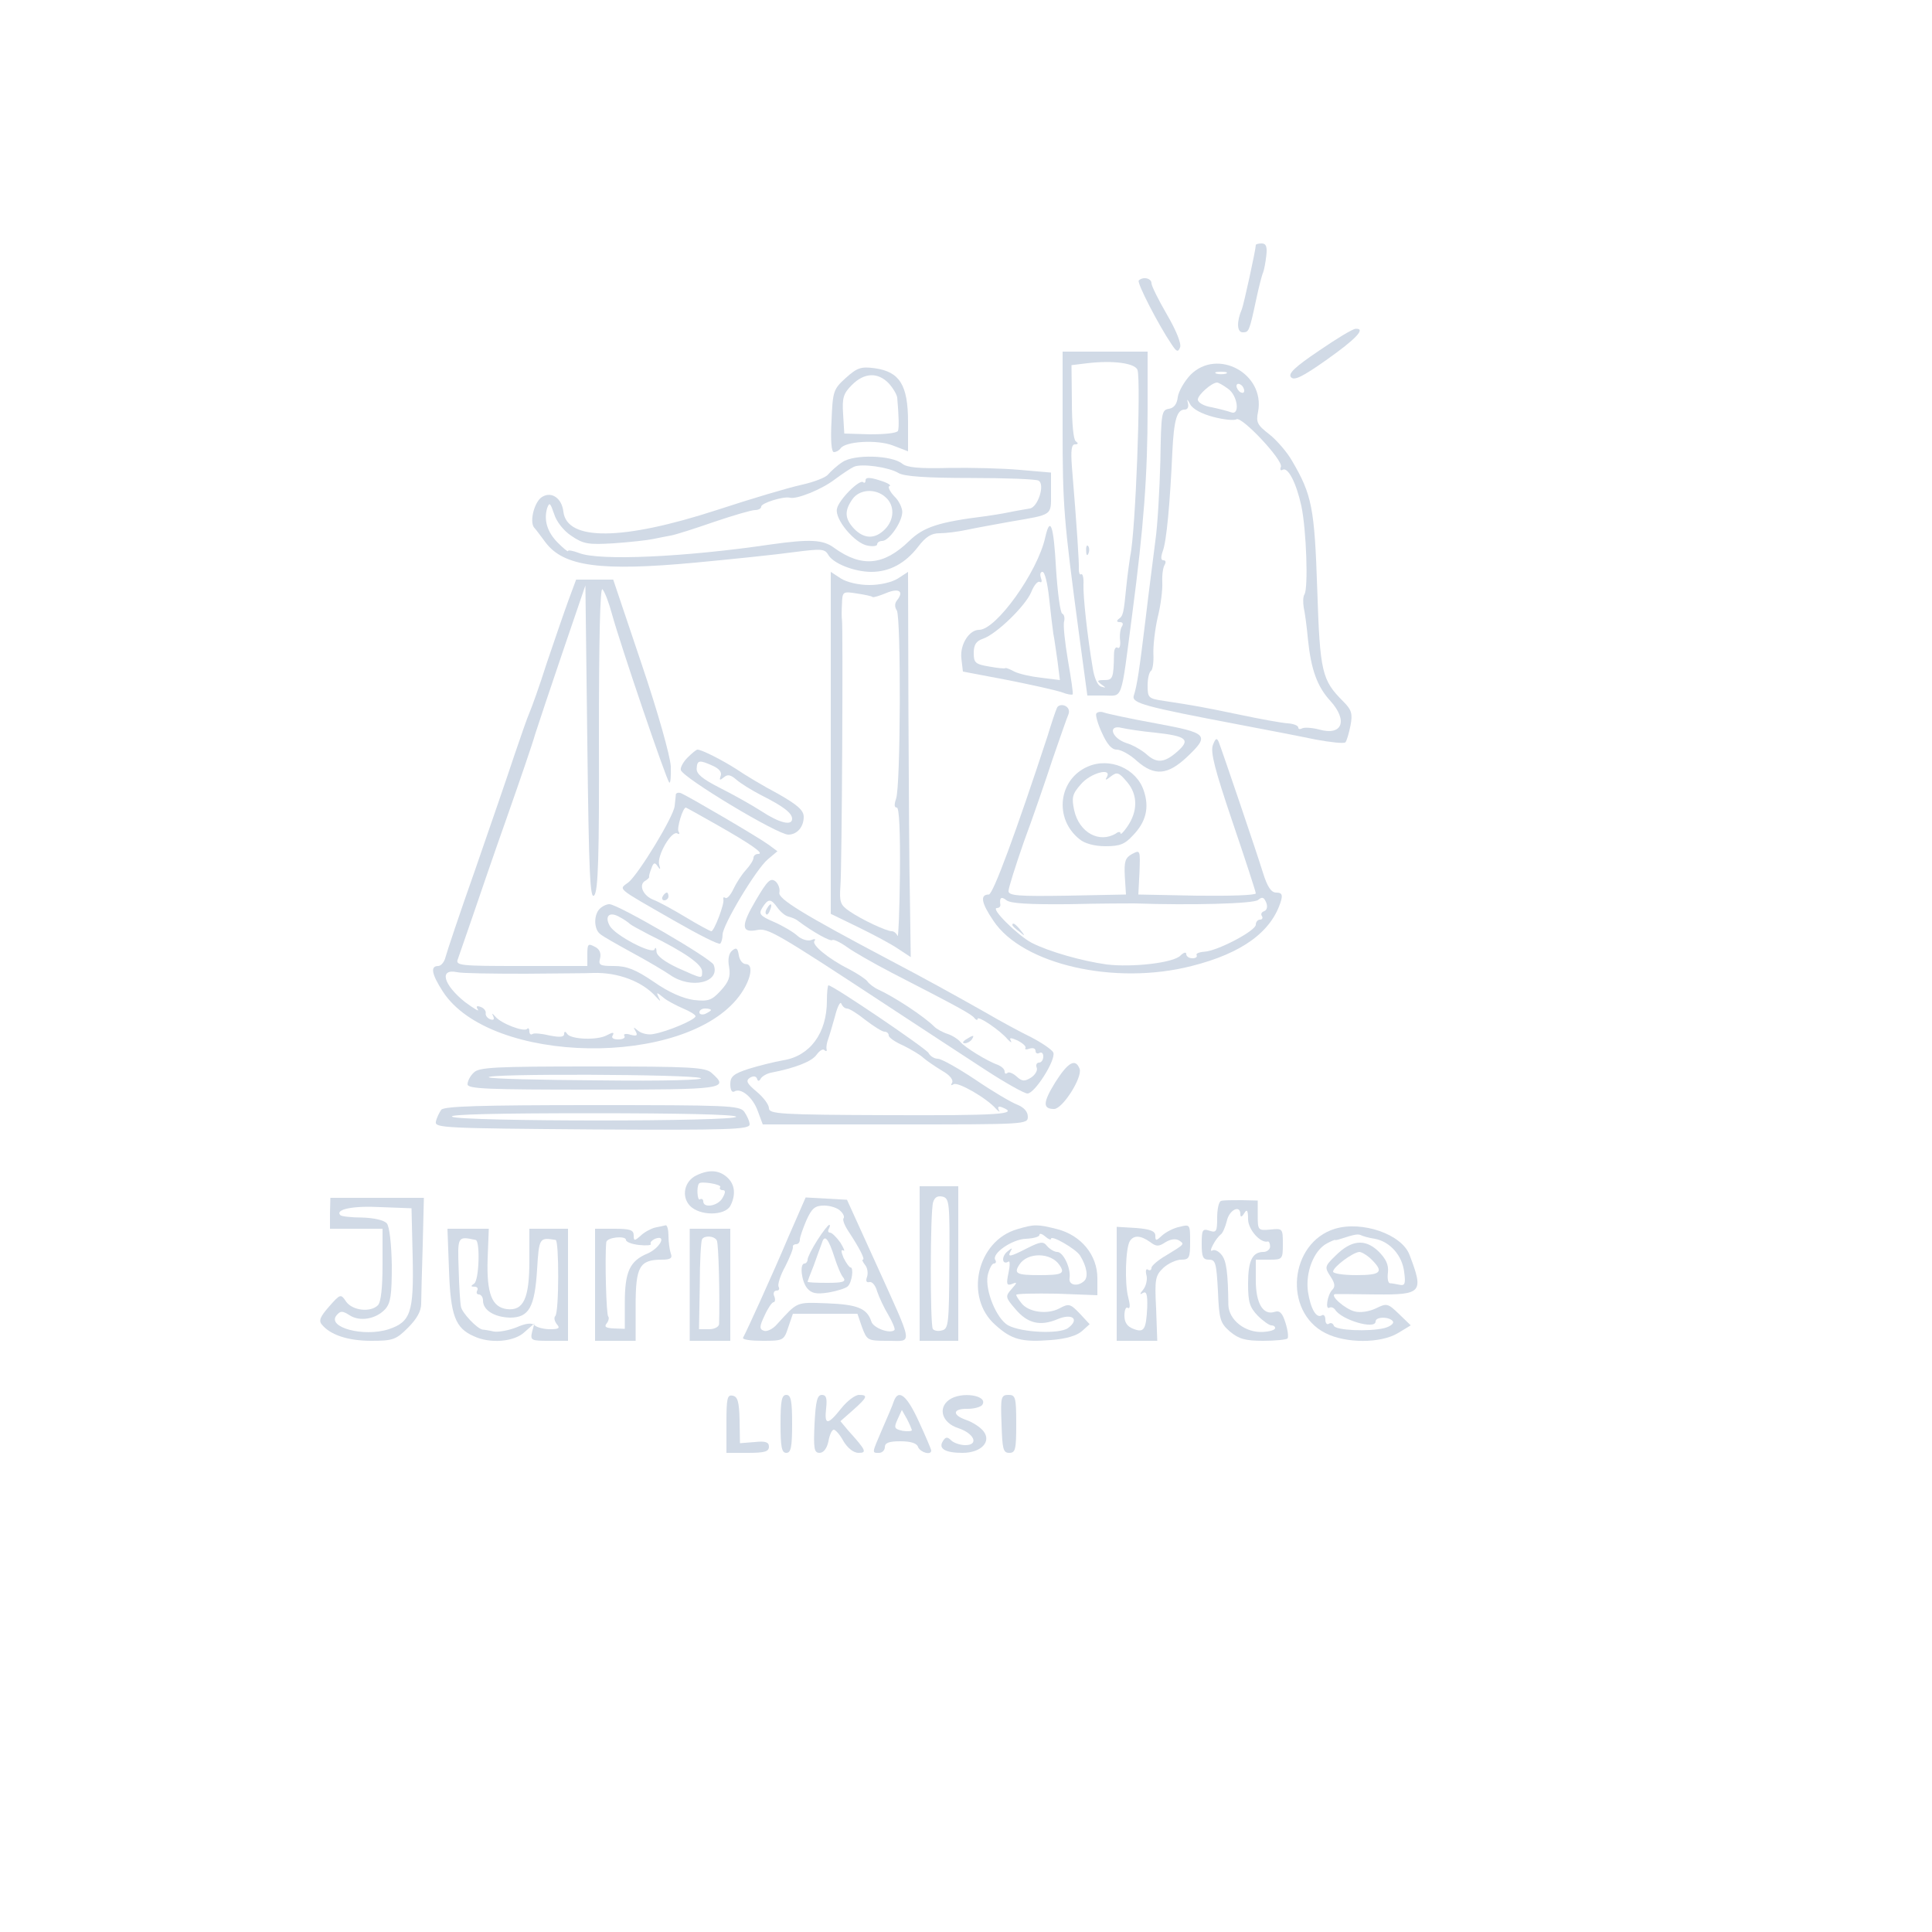 <?xml version="1.0" standalone="no"?>
<!DOCTYPE svg PUBLIC "-//W3C//DTD SVG 20010904//EN"
 "http://www.w3.org/TR/2001/REC-SVG-20010904/DTD/svg10.dtd">
<svg version="1.0" xmlns="http://www.w3.org/2000/svg"
 width="500pt" height="500pt" viewBox="0 0 500 500"
 preserveAspectRatio="xMidYMid meet">
<g transform="translate(0,500) scale(0.1,-0.1)"
fill="#d1dae6" stroke="none">
<path d="M3250 4366 c0 -12 -31 -153 -36 -166 -14 -32 -13 -60 2 -60 16 0 17
1 35 85 7 33 15 64 18 70 2 5 6 24 8 42 3 24 0 33 -12 33 -8 0 -15 -2 -15 -4z"/>
<path d="M2947 4274 c-5 -6 51 -115 85 -165 13 -20 17 -21 22 -8 4 9 -10 44
-34 85 -22 38 -40 74 -40 81 0 13 -22 18 -33 7z"/>
<path d="M3413 4092 c-61 -41 -80 -59 -72 -68 8 -10 30 1 91 44 78 55 104 83
76 81 -7 0 -50 -26 -95 -57z"/>
<path d="M2750 3892 c0 -201 3 -237 42 -529 l22 -163 43 0 c50 0 43 -20 73
209 30 228 40 362 40 534 l0 147 -110 0 -110 0 0 -198z m194 150 c9 -32 -5
-418 -19 -481 -2 -13 -7 -48 -10 -78 -7 -70 -8 -77 -20 -85 -6 -5 -5 -8 3 -8
8 0 10 -5 5 -12 -4 -7 -6 -24 -4 -37 1 -13 -2 -21 -7 -17 -5 3 -9 -5 -9 -17
-1 -62 -3 -67 -25 -67 -19 0 -20 -2 -8 -11 13 -9 13 -10 0 -6 -9 2 -18 22 -22
48 -14 83 -25 184 -24 216 1 17 -2 29 -6 27 -4 -3 -6 4 -6 13 1 16 -5 109 -18
266 -3 42 -1 57 8 57 9 0 9 3 2 8 -6 4 -10 47 -10 102 l-1 95 41 5 c67 8 125
0 130 -18z"/>
<path d="M2811 3574 c0 -11 3 -14 6 -6 3 7 2 16 -1 19 -3 4 -6 -2 -5 -13z"/>
<path d="M3081 4030 c-16 -17 -31 -43 -33 -58 -2 -18 -10 -28 -23 -30 -19 -3
-20 -11 -22 -135 -2 -73 -7 -166 -13 -207 -5 -41 -17 -131 -25 -200 -16 -131
-22 -174 -31 -201 -5 -19 30 -28 266 -73 74 -14 167 -32 205 -40 39 -7 73 -11
77 -7 3 3 9 23 13 43 6 31 3 41 -19 63 -55 55 -60 75 -67 290 -7 211 -14 245
-65 332 -13 23 -40 54 -59 69 -31 24 -35 31 -29 59 18 98 -105 165 -175 95z
m92 3 c-7 -2 -19 -2 -25 0 -7 3 -2 5 12 5 14 0 19 -2 13 -5z m5 -39 c25 -17
32 -70 8 -61 -8 3 -31 9 -50 13 -20 3 -36 12 -36 20 0 12 36 44 50 44 3 0 16
-7 28 -16z m42 -5 c0 -6 -4 -7 -10 -4 -5 3 -10 11 -10 16 0 6 5 7 10 4 6 -3
10 -11 10 -16z m-80 -68 c27 -7 54 -10 60 -6 14 8 121 -106 115 -123 -3 -7 -1
-11 4 -8 14 9 36 -34 49 -94 13 -62 18 -212 8 -228 -4 -6 -4 -21 -2 -34 3 -13
8 -50 11 -83 8 -78 24 -122 58 -159 46 -51 31 -91 -29 -74 -19 5 -39 6 -44 3
-6 -3 -10 -2 -10 2 0 5 -12 10 -27 11 -16 1 -71 11 -123 22 -96 20 -118 24
-197 36 -41 6 -43 8 -43 40 0 18 4 35 9 38 4 3 7 22 6 43 -1 21 4 64 11 95 8
31 13 72 12 91 -1 19 2 39 6 45 4 7 3 12 -3 12 -7 0 -7 8 -2 23 10 25 19 125
25 257 4 84 12 110 32 110 8 0 11 7 8 18 -3 11 -1 9 6 -4 7 -13 30 -25 60 -33z"/>
<path d="M2189 4022 c-32 -29 -34 -34 -37 -111 -3 -52 0 -81 6 -81 6 0 13 4
17 9 11 19 95 24 136 8 l39 -15 0 76 c0 96 -22 130 -86 139 -36 5 -46 1 -75
-25z m111 -14 c11 -12 21 -29 22 -37 4 -46 5 -77 2 -86 -3 -6 -34 -9 -72 -9
l-67 2 -3 50 c-3 43 1 54 23 76 32 32 67 33 95 4z"/>
<path d="M2180 3804 c-14 -9 -30 -24 -37 -32 -6 -8 -38 -20 -70 -27 -32 -7
-130 -36 -218 -65 -243 -79 -388 -81 -397 -4 -4 35 -31 53 -55 38 -20 -12 -33
-63 -21 -79 5 -5 18 -23 30 -39 47 -62 142 -75 388 -52 96 9 211 21 254 27 70
9 80 9 89 -6 12 -23 68 -45 112 -45 47 0 88 22 121 65 20 26 34 35 56 35 16 0
48 4 71 9 23 5 74 14 112 21 111 19 105 15 105 74 l0 53 -81 7 c-44 4 -127 6
-184 5 -76 -2 -108 1 -120 11 -27 22 -125 25 -155 4z m145 -28 c14 -9 73 -13
187 -13 91 0 171 -3 176 -7 17 -10 -2 -69 -23 -72 -11 -2 -36 -6 -55 -10 -19
-4 -46 -8 -60 -10 -121 -15 -160 -28 -197 -64 -66 -64 -123 -69 -194 -18 -29
22 -64 23 -164 9 -224 -33 -445 -43 -497 -22 -16 6 -28 8 -28 5 0 -3 -12 7
-26 21 -28 28 -37 59 -28 90 6 16 8 14 18 -15 6 -20 25 -44 45 -57 31 -21 43
-23 110 -19 42 3 87 8 101 11 14 3 35 7 46 9 12 2 62 18 111 35 50 17 98 31
107 31 9 0 16 4 16 9 0 9 57 27 74 23 17 -5 82 21 116 47 19 14 41 29 50 33
20 9 90 -1 115 -16z"/>
<path d="M2240 3757 c0 -6 -3 -8 -6 -5 -9 9 -64 -46 -68 -69 -6 -27 46 -89 79
-95 14 -3 25 -1 25 3 0 5 6 9 13 9 17 0 50 46 52 73 1 11 -8 31 -21 43 -12 13
-17 25 -12 26 6 2 -6 9 -26 15 -25 8 -36 8 -36 0z m52 -44 c24 -21 23 -58 -2
-83 -26 -26 -54 -25 -80 2 -24 26 -25 46 -4 76 18 26 60 29 86 5z"/>
<path d="M2705 3609 c-20 -90 -127 -239 -171 -239 -26 0 -50 -38 -46 -74 l4
-34 116 -22 c65 -13 128 -27 141 -32 13 -5 25 -7 27 -5 2 1 -4 41 -12 87 -8
47 -13 93 -10 102 2 9 0 18 -5 20 -5 2 -12 54 -16 116 -6 112 -15 139 -28 81z
m10 -156 c4 -38 9 -79 11 -93 3 -14 7 -46 11 -72 l6 -48 -49 6 c-26 3 -57 10
-69 16 -11 6 -21 10 -23 9 -1 -2 -20 0 -42 4 -36 6 -40 10 -40 35 0 21 6 31
24 37 35 12 110 85 125 121 7 18 17 29 22 26 5 -3 6 2 3 10 -3 9 -2 16 4 16 6
0 13 -30 17 -67z"/>
<path d="M2150 3078 l0 -443 72 -35 c39 -19 86 -44 103 -56 l32 -21 -2 141
c-2 78 -3 302 -4 499 l-1 357 -26 -17 c-16 -10 -46 -17 -74 -17 -28 0 -58 7
-74 17 l-26 17 0 -442z m172 369 c-7 -8 -7 -18 -1 -27 11 -18 10 -456 -2 -487
-5 -15 -5 -23 2 -23 6 0 9 -60 8 -172 -1 -95 -4 -167 -6 -160 -3 6 -9 12 -15
12 -14 0 -78 30 -110 52 -23 16 -26 23 -23 65 4 48 7 673 4 689 -1 5 -1 24 0
41 1 32 2 33 39 27 20 -3 39 -7 40 -9 2 -2 18 3 35 10 33 14 47 5 29 -18z"/>
<path d="M1471 3446 c-11 -30 -36 -103 -56 -162 -19 -60 -40 -118 -45 -129 -5
-11 -22 -60 -39 -110 -16 -49 -62 -182 -101 -295 -40 -113 -74 -215 -77 -227
-3 -13 -12 -23 -19 -23 -21 0 -17 -21 12 -66 123 -190 627 -198 767 -12 30 40
39 83 17 83 -8 0 -16 10 -18 23 -3 18 -6 21 -17 12 -9 -7 -12 -23 -8 -43 4
-25 -1 -38 -22 -61 -23 -25 -32 -28 -69 -24 -28 4 -64 19 -104 47 -47 32 -70
41 -103 41 -36 0 -41 2 -36 20 3 13 -1 24 -14 30 -17 9 -19 7 -19 -20 l0 -30
-171 0 c-159 0 -171 1 -164 18 3 9 20 58 37 107 17 50 57 167 90 260 33 94 66
190 73 215 8 25 40 121 72 215 l58 170 5 -409 c4 -337 7 -406 18 -393 10 12
13 100 12 408 0 254 3 390 9 384 6 -6 17 -35 25 -65 22 -80 140 -427 148 -435
3 -4 5 15 4 42 -2 28 -33 139 -76 266 l-73 217 -48 0 -48 0 -20 -54z m-111
-966 c85 1 164 1 175 2 64 2 128 -22 163 -62 12 -13 13 -13 6 0 -6 13 -4 12
12 -1 10 -9 34 -21 52 -29 17 -7 32 -16 32 -20 0 -9 -73 -40 -109 -46 -12 -3
-30 1 -39 8 -13 11 -14 11 -7 -1 6 -11 3 -13 -13 -9 -12 4 -20 2 -16 -3 3 -5
-4 -9 -16 -9 -13 0 -19 4 -14 11 4 8 0 8 -15 0 -25 -14 -93 -11 -103 3 -5 8
-8 7 -8 0 0 -8 -11 -9 -37 -4 -20 5 -41 7 -45 4 -4 -3 -8 0 -8 7 0 7 -3 10 -6
6 -9 -8 -67 14 -82 32 -8 9 -10 10 -6 2 4 -9 2 -12 -7 -9 -8 3 -13 10 -12 16
1 5 -4 13 -13 16 -10 4 -13 2 -7 -7 4 -6 -11 3 -34 20 -56 45 -67 87 -20 77
12 -3 92 -4 177 -4z m480 -94 c0 -2 -7 -6 -15 -10 -8 -3 -15 -1 -15 4 0 6 7
10 15 10 8 0 15 -2 15 -4z"/>
<path d="M2735 3167 c-3 -6 -14 -39 -24 -72 -81 -247 -141 -410 -152 -410 -23
0 -20 -21 12 -68 75 -113 314 -168 513 -117 131 33 207 89 231 168 5 17 2 22
-12 22 -13 0 -23 14 -35 53 -17 55 -104 311 -114 337 -5 11 -8 10 -15 -8 -7
-18 5 -64 51 -200 33 -97 60 -180 60 -184 0 -5 -68 -7 -152 -6 l-152 3 3 58
c2 57 2 58 -19 47 -18 -10 -21 -19 -19 -58 l3 -47 -152 -3 c-127 -2 -152 0
-152 12 0 8 18 65 40 128 23 62 56 158 74 213 19 55 37 107 41 116 4 10 0 19
-10 23 -9 3 -18 0 -20 -7z m32 -507 c82 2 157 2 168 2 146 -5 310 -1 321 9 11
9 15 7 21 -7 4 -10 2 -19 -5 -22 -7 -2 -10 -8 -6 -13 3 -5 0 -9 -5 -9 -6 0
-11 -6 -11 -13 0 -16 -99 -68 -133 -70 -14 -1 -23 -5 -20 -9 2 -5 -3 -8 -11
-8 -9 0 -16 5 -16 11 0 6 -7 4 -15 -4 -18 -19 -125 -31 -191 -23 -64 9 -149
33 -194 56 -36 19 -108 90 -90 90 5 0 9 3 9 8 -3 19 2 23 16 12 10 -8 57 -11
162 -10z"/>
<path d="M2620 2606 c0 -2 8 -10 18 -17 15 -13 16 -12 3 4 -13 16 -21 21 -21
13z"/>
<path d="M2837 3153 c-2 -4 4 -27 15 -50 13 -29 25 -43 38 -43 11 0 35 -13 53
-30 45 -39 79 -36 129 11 60 57 54 62 -81 87 -66 12 -126 25 -134 28 -8 3 -17
2 -20 -3z m152 -49 c82 -9 93 -18 58 -49 -34 -30 -54 -31 -81 -6 -12 10 -34
23 -51 28 -39 13 -49 49 -11 39 14 -3 52 -9 85 -12z"/>
<path d="M1779 3039 c-11 -11 -19 -26 -17 -32 7 -21 250 -167 278 -167 23 0
40 20 40 46 0 17 -16 31 -67 60 -38 20 -86 49 -108 64 -36 23 -89 50 -100 50
-3 0 -14 -9 -26 -21z m66 -21 c16 -7 24 -17 20 -26 -4 -12 -2 -12 8 -4 10 9
18 7 33 -6 10 -9 39 -27 64 -40 56 -28 80 -46 80 -61 0 -19 -33 -11 -80 20
-25 16 -73 43 -107 60 -45 23 -61 36 -60 50 1 22 7 23 42 7z"/>
<path d="M2815 3016 c-76 -33 -88 -135 -21 -188 13 -11 39 -18 67 -18 37 0 50
5 71 28 34 35 43 72 28 116 -19 57 -88 87 -145 62z m49 -28 c-5 -8 -1 -7 10 2
17 13 21 12 43 -14 28 -33 28 -76 0 -116 -9 -13 -17 -21 -17 -17 0 5 -6 5 -12
0 -43 -26 -95 2 -108 60 -7 33 -5 42 17 67 25 30 83 45 67 18z"/>
<path d="M1749 2944 c0 -5 -2 -18 -3 -30 -3 -28 -92 -174 -119 -197 -26 -20
-37 -11 120 -101 61 -35 114 -62 117 -58 3 3 6 13 6 23 0 25 87 170 117 195
l25 21 -23 17 c-29 21 -209 126 -226 133 -7 3 -13 1 -14 -3z m107 -79 c88 -50
124 -75 106 -75 -7 0 -12 -5 -12 -10 0 -6 -9 -20 -20 -32 -11 -12 -25 -34 -32
-49 -7 -15 -16 -25 -20 -23 -5 3 -7 2 -6 -3 4 -11 -24 -83 -31 -83 -3 0 -33
16 -66 36 -33 20 -70 40 -83 45 -27 10 -40 38 -23 49 7 4 12 9 11 11 -1 2 2
12 6 22 5 15 9 16 16 5 7 -10 8 -9 4 4 -7 22 32 90 47 81 5 -3 7 -1 3 5 -5 8
11 62 19 62 1 0 37 -20 81 -45z"/>
<path d="M1715 2680 c-3 -5 -1 -10 4 -10 6 0 11 5 11 10 0 6 -2 10 -4 10 -3 0
-8 -4 -11 -10z"/>
<path d="M1956 2670 c-39 -66 -38 -85 3 -77 28 6 49 -6 341 -198 85 -56 197
-129 249 -163 52 -34 102 -62 110 -62 19 0 74 87 67 106 -3 7 -29 25 -58 40
-29 14 -82 43 -118 64 -76 43 -161 90 -245 134 -227 120 -292 160 -288 176 2
9 -2 22 -10 29 -13 10 -21 2 -51 -49z m56 -19 c8 -11 20 -21 28 -23 8 -2 19
-6 25 -11 40 -30 84 -54 89 -50 2 3 20 -5 38 -18 18 -13 69 -42 113 -65 175
-90 210 -109 217 -119 4 -5 8 -6 8 -2 0 10 59 -30 78 -53 8 -8 11 -10 8 -3 -5
8 0 8 18 0 13 -7 22 -15 20 -19 -3 -4 2 -5 10 -2 9 3 16 1 16 -6 0 -6 5 -8 10
-5 6 3 10 -1 10 -9 0 -9 -5 -16 -11 -16 -6 0 -9 -6 -6 -13 3 -7 -4 -19 -15
-26 -16 -10 -23 -10 -37 3 -10 9 -21 13 -24 9 -4 -3 -7 -2 -7 4 0 6 -8 13 -17
17 -27 9 -87 46 -98 60 -6 7 -20 16 -32 20 -13 4 -29 13 -35 19 -27 27 -105
78 -145 96 -11 5 -24 15 -28 21 -3 5 -25 20 -48 32 -54 27 -98 64 -89 73 4 5
0 6 -9 2 -9 -3 -25 2 -35 11 -11 10 -38 26 -61 36 -37 16 -40 21 -30 37 15 24
22 24 39 0z"/>
<path d="M1985 2649 c-4 -6 -5 -12 -2 -15 2 -3 7 2 10 11 7 17 1 20 -8 4z"/>
<path d="M2500 2310 c-9 -6 -10 -10 -3 -10 6 0 15 5 18 10 8 12 4 12 -15 0z"/>
<path d="M1552 2648 c-16 -16 -15 -53 1 -65 6 -6 44 -27 82 -48 39 -21 83 -47
99 -58 54 -38 131 -20 113 26 -6 16 -248 157 -270 157 -7 0 -18 -5 -25 -12z
m78 -39 c3 -3 25 -15 50 -28 92 -45 137 -77 137 -95 0 -20 2 -20 -63 9 -34 16
-54 31 -55 42 0 10 -3 13 -5 6 -6 -14 -102 36 -116 61 -14 25 -1 38 25 23 12
-6 24 -15 27 -18z"/>
<path d="M2140 2410 c0 -84 -44 -143 -113 -154 -23 -4 -63 -14 -89 -22 -40
-13 -48 -20 -48 -40 0 -14 4 -22 10 -19 17 11 48 -14 61 -50 l13 -35 343 0
c338 0 343 0 343 20 0 13 -10 24 -27 31 -16 6 -65 35 -109 65 -45 30 -88 54
-97 54 -9 0 -20 7 -24 15 -7 12 -247 175 -259 175 -2 0 -4 -18 -4 -40z m52
-20 c6 0 27 -13 48 -30 21 -16 43 -30 49 -30 6 0 11 -4 11 -10 0 -5 17 -17 38
-26 20 -10 44 -24 52 -32 8 -7 30 -22 48 -33 20 -11 30 -24 26 -31 -4 -7 -3
-8 4 -4 11 7 86 -36 110 -64 8 -8 11 -9 7 -3 -4 9 -1 11 9 7 46 -18 -12 -21
-294 -20 -282 1 -310 3 -310 18 0 9 -14 28 -32 43 -25 21 -29 28 -17 36 9 5
15 4 18 -2 2 -8 6 -8 10 0 4 6 16 13 27 15 62 12 105 29 117 46 8 11 17 17 21
12 4 -4 7 -2 5 3 -1 6 1 17 4 25 3 8 11 35 18 60 6 25 14 39 16 33 3 -7 9 -13
15 -13z"/>
<path d="M2731 2199 c-32 -52 -33 -69 -3 -69 22 0 74 82 66 104 -11 28 -30 17
-63 -35z"/>
<path d="M1226 2224 c-9 -8 -16 -22 -16 -30 0 -12 50 -14 325 -14 342 0 353 2
307 43 -16 15 -53 17 -310 17 -251 0 -293 -2 -306 -16z m587 -14 c13 -5 -93
-8 -260 -6 -155 1 -285 4 -288 8 -10 10 523 8 548 -2z"/>
<path d="M1142 2128 c-5 -7 -12 -21 -14 -31 -3 -16 21 -17 405 -20 356 -2 407
0 407 13 0 8 -7 23 -14 33 -12 16 -43 17 -393 17 -292 0 -383 -3 -391 -12z
m763 -18 c8 -13 -715 -13 -735 0 -10 6 116 9 357 9 229 0 374 -3 378 -9z"/>
<path d="M1802 1958 c-31 -15 -39 -54 -17 -78 25 -27 90 -27 105 -1 15 29 12
56 -8 74 -21 19 -47 21 -80 5z m62 -30 c-3 -4 0 -8 6 -8 8 0 8 -6 0 -20 -11
-21 -50 -28 -50 -9 0 5 -4 8 -9 5 -6 -4 -9 32 -2 41 4 7 59 -2 55 -9z"/>
<path d="M2380 1730 l0 -200 50 0 50 0 0 200 0 200 -50 0 -50 0 0 -200z m77 0
c-1 -154 -2 -169 -19 -173 -10 -3 -21 -1 -24 4 -7 13 -7 304 1 328 4 13 12 17
25 14 17 -5 18 -16 17 -173z"/>
<path d="M854 1860 l0 -40 68 0 68 0 0 -93 c0 -59 -4 -97 -12 -105 -19 -19
-65 -14 -82 9 -14 21 -15 21 -44 -12 -23 -26 -28 -37 -19 -47 22 -27 68 -42
128 -42 56 0 64 3 95 34 23 23 34 43 34 62 0 16 2 84 4 152 l3 122 -121 0
-121 0 -1 -40z m214 -114 c3 -142 -5 -167 -62 -186 -65 -21 -161 5 -135 36 10
12 15 12 34 0 26 -17 68 -10 92 16 14 16 17 36 17 114 -1 54 -6 100 -13 108
-7 8 -32 14 -63 15 -28 0 -54 3 -57 6 -15 15 32 25 104 21 l80 -3 3 -127z"/>
<path d="M2040 1798 c-41 -97 -108 -244 -117 -260 -2 -5 20 -8 51 -8 53 0 55
1 66 35 l12 35 83 0 84 0 12 -35 c13 -34 14 -35 67 -35 65 0 68 -19 -31 200
l-75 165 -53 3 -54 3 -45 -103z m135 68 c8 -7 11 -16 8 -19 -3 -4 3 -19 13
-34 27 -41 44 -73 37 -73 -3 0 0 -6 6 -14 6 -7 8 -21 5 -30 -4 -11 -2 -16 6
-14 7 2 16 -9 20 -24 5 -15 18 -43 29 -61 11 -19 18 -36 16 -39 -11 -11 -55 5
-60 22 -11 34 -36 44 -114 47 -82 3 -76 5 -130 -54 -11 -13 -27 -20 -34 -17
-12 4 -12 11 2 40 8 18 19 34 23 34 4 0 5 7 2 15 -4 8 -1 15 6 15 6 0 8 4 5
10 -3 5 4 29 17 52 12 24 21 46 20 51 -1 4 3 7 8 7 6 0 10 5 10 12 0 6 8 29
17 50 14 31 22 38 46 38 15 0 35 -6 42 -14z"/>
<path d="M2115 1790 c-14 -22 -25 -44 -25 -50 0 -5 -4 -10 -8 -10 -13 0 -8
-46 7 -64 11 -13 23 -16 55 -11 23 4 45 11 50 16 11 10 16 49 7 49 -3 0 -11
11 -18 25 -6 15 -7 22 -1 19 6 -4 2 5 -7 20 -10 14 -22 26 -27 26 -5 0 -6 5
-3 10 3 6 4 10 1 10 -3 0 -17 -18 -31 -40z m45 -45 c7 -22 17 -46 23 -52 7
-10 -2 -13 -42 -13 -28 0 -51 1 -51 3 0 1 7 20 16 42 8 22 17 48 21 58 7 24
17 12 33 -38z"/>
<path d="M3160 1892 c-6 -2 -10 -22 -10 -44 0 -35 -2 -39 -20 -33 -18 6 -20 2
-20 -34 0 -34 3 -41 19 -41 17 0 19 -9 23 -81 3 -74 6 -83 31 -105 23 -19 39
-24 86 -24 32 0 60 3 63 6 3 3 1 21 -5 40 -8 26 -15 33 -28 29 -30 -10 -49 22
-49 81 l0 54 35 0 c34 0 35 1 35 41 0 40 -1 40 -32 37 -32 -3 -33 -2 -33 36
l0 39 -43 1 c-23 0 -47 0 -52 -2z m50 -34 c0 -9 4 -8 10 2 7 12 10 8 10 -15 0
-27 32 -63 51 -58 3 1 6 -5 6 -13 0 -7 -8 -14 -17 -14 -29 0 -40 -23 -40 -82
0 -48 4 -61 25 -83 14 -14 30 -25 35 -25 6 0 10 -3 10 -7 0 -5 -14 -9 -31 -10
-46 -3 -89 31 -90 70 -1 84 -5 115 -18 130 -7 9 -18 14 -23 11 -6 -4 -5 3 1
14 6 12 15 23 20 27 5 3 12 19 16 35 6 29 35 43 35 18z"/>
<path d="M1695 1823 c-11 -3 -28 -12 -37 -21 -16 -14 -18 -14 -18 1 0 14 -10
17 -50 17 l-50 0 0 -145 0 -145 53 0 52 0 0 91 c0 101 10 119 68 119 22 0 28
4 23 16 -3 9 -6 29 -6 45 0 16 -3 28 -7 28 -5 -1 -17 -4 -28 -6z m-75 -32 c0
-5 15 -11 34 -13 19 -2 33 -1 30 3 -2 4 3 9 11 13 32 12 13 -24 -19 -38 -46
-19 -59 -47 -59 -127 l0 -68 -28 1 c-21 1 -26 4 -19 13 5 6 7 15 4 18 -5 5 -9
151 -5 192 1 13 51 18 51 6z"/>
<path d="M2633 1819 c-105 -30 -138 -177 -57 -248 42 -38 68 -45 144 -39 39 3
66 11 80 23 l20 18 -26 28 c-24 25 -28 26 -52 13 -32 -17 -81 -10 -99 14 -7 9
-13 18 -13 21 0 3 47 4 105 3 l105 -4 0 44 c0 60 -42 111 -104 127 -51 13 -59
13 -103 0z m87 -25 c0 11 64 -26 75 -43 18 -29 22 -56 11 -66 -17 -16 -41 -11
-38 7 4 25 -16 68 -32 68 -7 0 -19 7 -26 15 -10 13 -17 12 -51 -5 -45 -23 -53
-25 -43 -7 5 8 3 8 -9 -2 -16 -13 -14 -36 3 -26 4 3 4 -11 0 -29 -6 -29 -5
-34 9 -29 14 6 14 4 -1 -13 -17 -19 -16 -22 10 -52 31 -37 64 -45 109 -26 38
16 58 0 27 -23 -22 -16 -119 -12 -155 7 -30 17 -60 90 -53 129 4 17 11 31 16
31 5 0 7 4 4 9 -11 16 43 54 79 55 19 1 35 5 35 10 0 5 7 3 15 -4 8 -7 15 -10
15 -6z m22 -68 c15 -22 7 -26 -52 -26 -59 0 -67 4 -52 27 21 33 82 32 104 -1z"/>
<path d="M2890 1678 l0 -148 53 0 52 0 -3 84 c-4 76 -2 85 19 105 12 11 33 21
46 21 21 0 23 5 23 46 0 45 0 46 -27 39 -16 -3 -36 -14 -45 -22 -16 -15 -18
-15 -18 -1 0 12 -13 17 -50 20 l-50 3 0 -147z m86 108 c16 -12 22 -13 40 -1
13 8 26 10 35 5 15 -10 16 -9 -33 -39 -21 -12 -38 -27 -38 -32 0 -6 -4 -8 -9
-5 -5 4 -7 -3 -4 -14 3 -11 -1 -28 -8 -37 -10 -12 -10 -15 -1 -9 9 5 12 -4 11
-38 -3 -57 -8 -66 -36 -55 -16 6 -23 17 -23 34 0 15 4 24 9 20 6 -3 6 8 1 27
-10 37 -7 128 4 146 10 16 28 15 52 -2z"/>
<path d="M3455 1820 c-118 -36 -135 -214 -25 -270 53 -27 143 -27 188 0 l33
20 -30 29 c-29 28 -32 29 -60 15 -17 -8 -40 -12 -55 -8 -25 6 -67 43 -50 45 5
0 52 0 105 -1 119 -1 124 5 87 102 -20 54 -123 89 -193 68z m103 -26 c39 -7
71 -43 76 -86 4 -30 2 -36 -12 -33 -9 2 -21 4 -25 4 -5 1 -7 13 -5 28 2 20 -5
35 -25 55 -35 33 -70 29 -111 -12 -28 -27 -28 -30 -13 -53 12 -18 13 -27 5
-35 -13 -13 -19 -54 -7 -46 4 2 10 0 14 -5 16 -27 105 -53 105 -31 0 13 37 13
45 0 3 -5 -7 -13 -22 -17 -40 -10 -127 -6 -131 6 -2 6 -8 9 -13 5 -5 -3 -9 2
-9 11 0 9 -4 14 -9 11 -14 -9 -29 16 -36 61 -7 50 15 107 49 125 11 6 21 10
21 9 0 -1 7 0 15 3 37 12 45 13 53 9 4 -2 20 -7 35 -9z m-8 -54 c32 -32 24
-40 -40 -40 -33 0 -60 4 -60 9 0 12 51 50 68 51 6 0 21 -9 32 -20z"/>
<path d="M1162 1713 c4 -117 16 -150 64 -171 42 -20 105 -15 132 11 l25 22 -6
-22 c-5 -22 -2 -23 44 -23 l49 0 0 145 0 145 -50 0 -50 0 0 -83 c0 -97 -15
-130 -58 -125 -39 5 -53 40 -50 131 l3 77 -54 0 -53 0 4 -107z m69 78 c12 -2
9 -105 -4 -113 -9 -6 -9 -8 1 -8 7 0 10 -4 7 -10 -3 -5 -1 -10 4 -10 6 0 11
-7 11 -16 0 -25 30 -43 70 -44 49 0 64 27 70 125 5 82 6 83 48 76 9 -1 9 -188
-1 -197 -4 -4 -2 -13 4 -21 9 -10 6 -13 -18 -13 -16 0 -34 5 -39 10 -7 7 -22
6 -47 -5 -20 -8 -47 -13 -59 -11 -13 3 -26 5 -29 5 -14 2 -53 43 -56 59 -2 9
-5 53 -6 98 -3 85 -3 85 44 75z"/>
<path d="M1785 1675 l0 -145 53 0 52 0 0 145 0 145 -52 0 -53 0 0 -145z m70
115 c5 -8 8 -148 6 -217 -1 -7 -12 -13 -26 -13 l-26 0 2 113 c0 61 3 115 6
120 6 10 31 9 38 -3z"/>
<path d="M1880 1316 l0 -76 55 0 c43 0 55 3 55 16 0 12 -9 15 -37 12 l-38 -3
-1 60 c-1 47 -5 61 -18 63 -14 3 -16 -7 -16 -72z"/>
<path d="M2020 1315 c0 -60 3 -75 15 -75 12 0 15 15 15 75 0 60 -3 75 -15 75
-12 0 -15 -15 -15 -75z"/>
<path d="M2108 1315 c-3 -64 -1 -75 13 -75 10 0 19 11 23 30 3 17 9 30 14 30
4 0 16 -13 25 -30 11 -18 26 -30 39 -30 22 0 20 6 -27 58 l-20 24 33 29 c37
33 39 39 15 39 -10 0 -31 -16 -46 -35 -35 -44 -44 -44 -39 0 3 27 0 35 -11 35
-12 0 -16 -16 -19 -75z"/>
<path d="M2313 1373 c-3 -10 -17 -42 -30 -72 -27 -63 -27 -61 -8 -61 8 0 15 7
15 15 0 11 11 15 40 15 27 0 43 -5 46 -15 6 -14 34 -22 34 -9 0 3 -14 36 -32
75 -31 68 -53 86 -65 52z m47 -74 c0 -3 -11 -4 -24 -2 -22 5 -23 8 -13 30 l11
24 13 -23 c7 -13 12 -26 13 -29z"/>
<path d="M2456 1377 c-30 -22 -17 -60 24 -73 42 -14 54 -44 18 -44 -13 0 -30
6 -36 12 -10 10 -15 10 -22 -2 -12 -19 6 -30 51 -30 47 0 75 28 55 55 -8 11
-28 24 -45 30 -38 13 -36 30 4 29 17 0 33 5 37 10 17 25 -55 36 -86 13z"/>
<path d="M2592 1315 c2 -65 4 -75 20 -75 16 0 18 9 18 75 0 69 -2 75 -20 75
-19 0 -21 -5 -18 -75z"/>
</g>
</svg>
